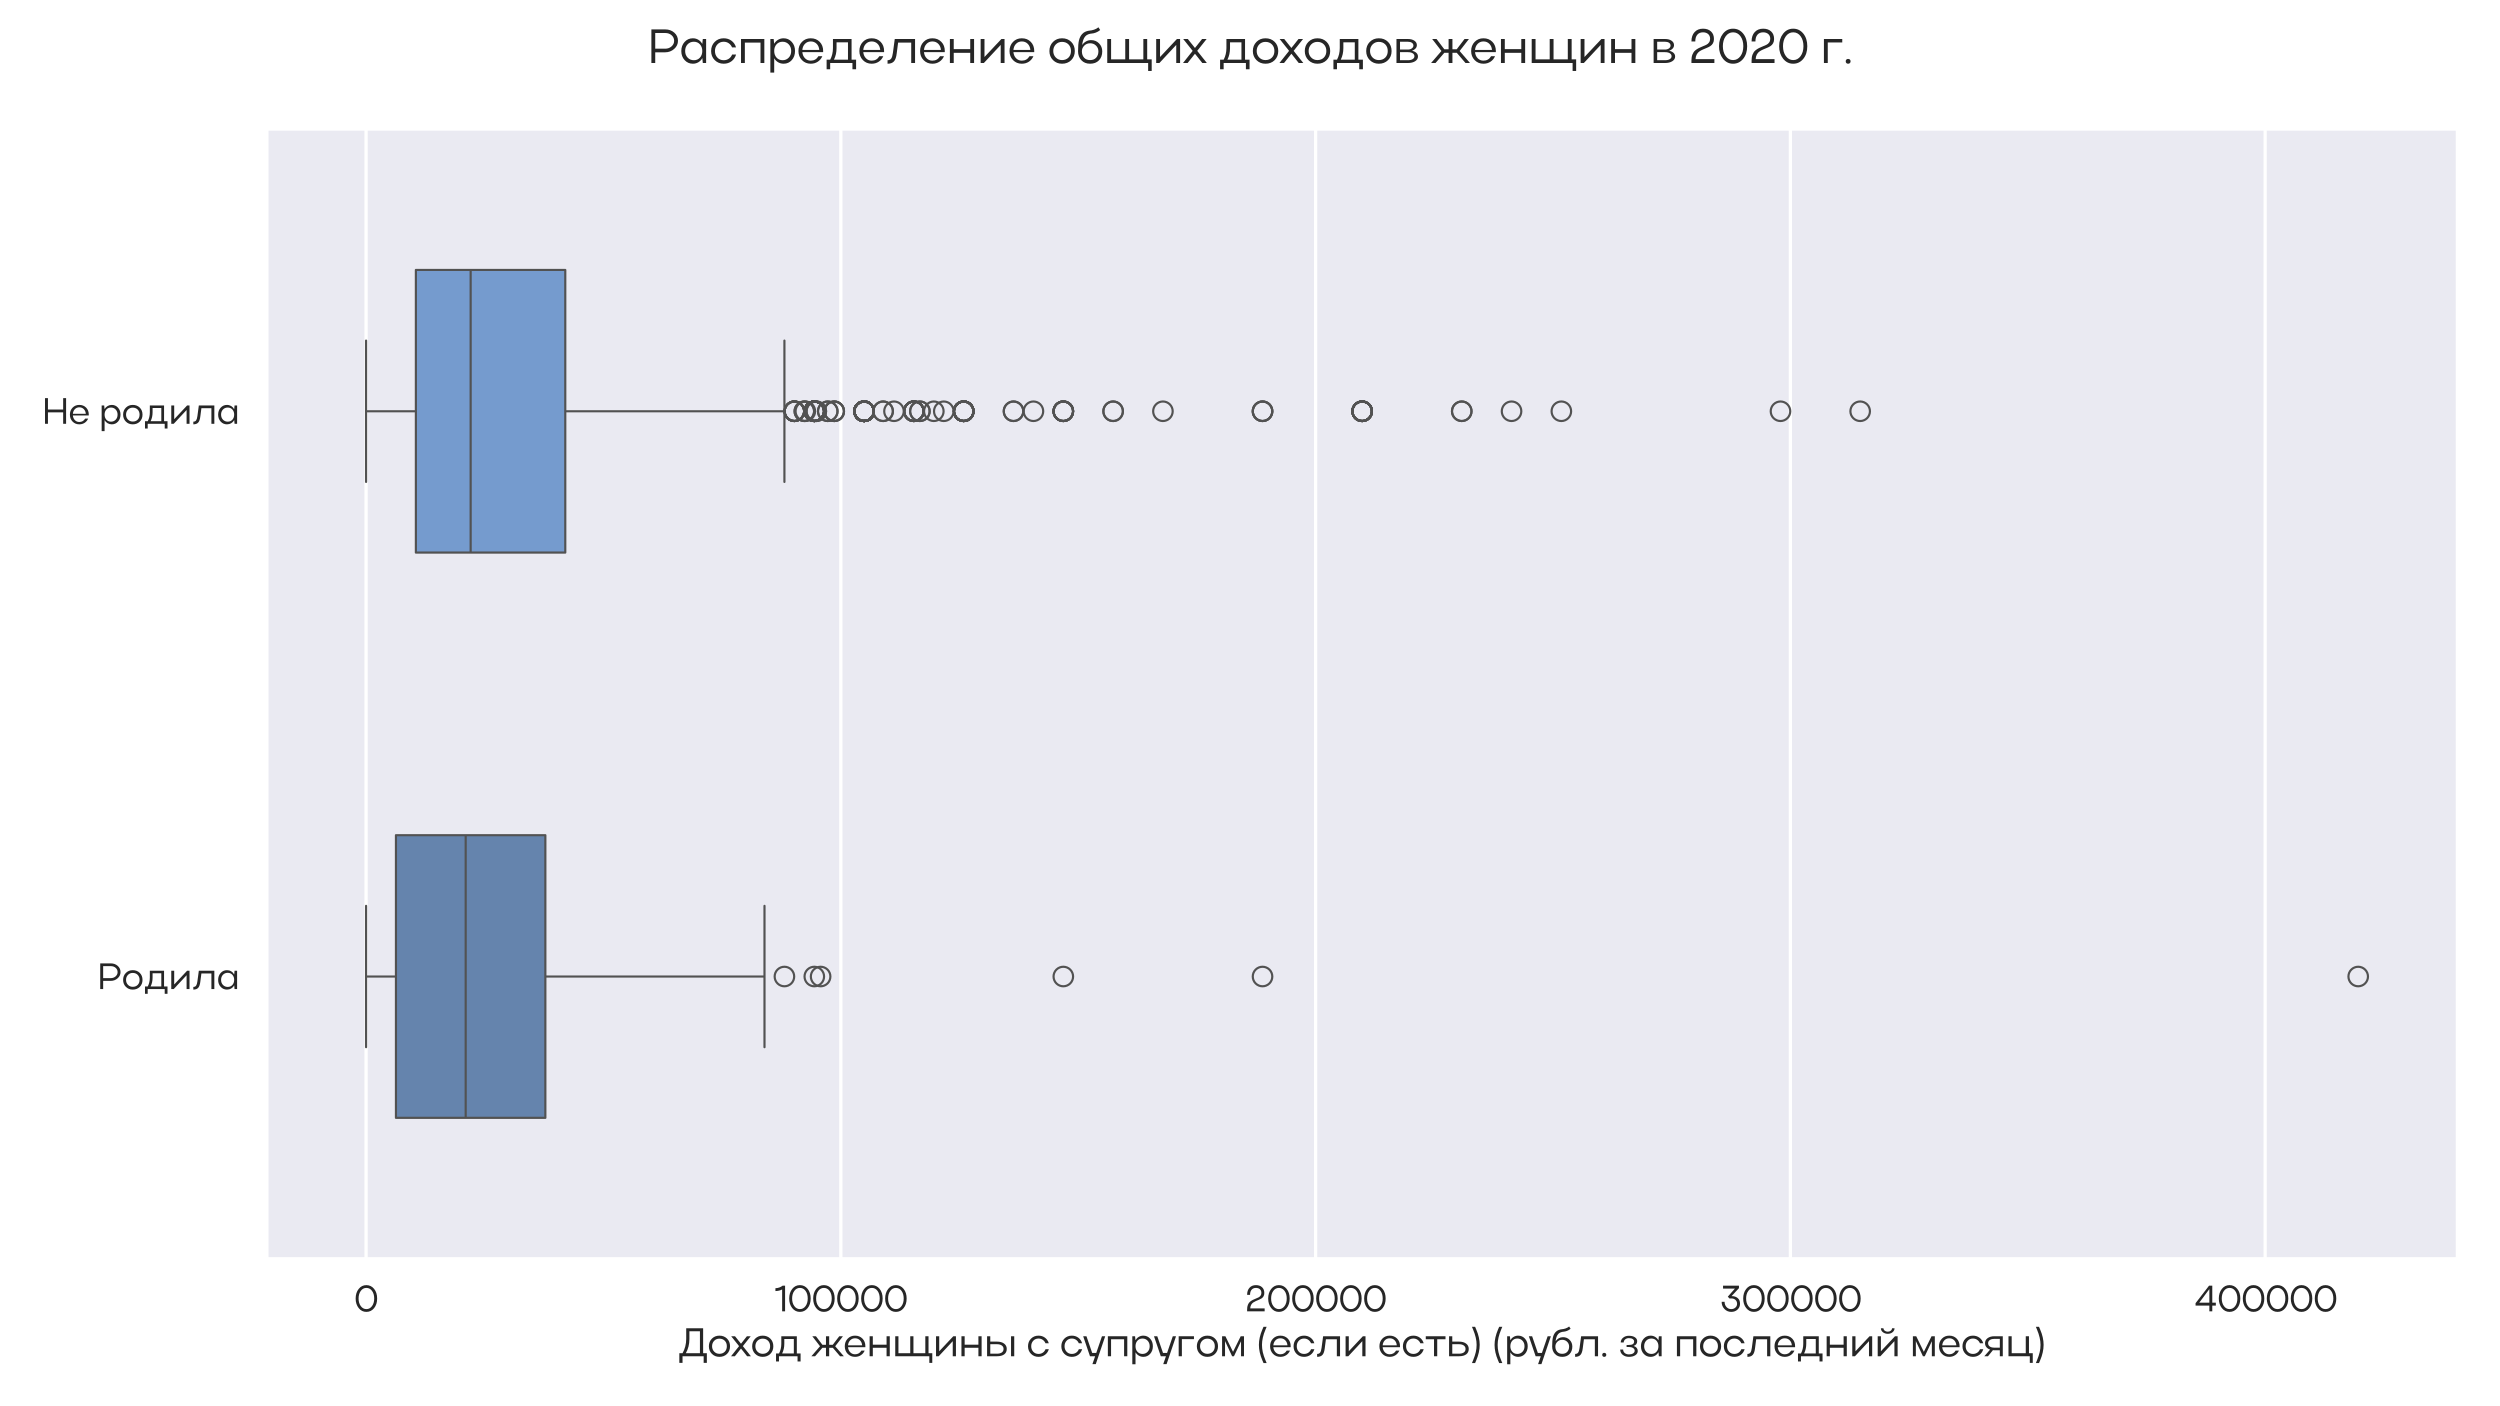 <?xml version="1.0" encoding="utf-8" standalone="no"?>
<!DOCTYPE svg PUBLIC "-//W3C//DTD SVG 1.1//EN"
  "http://www.w3.org/Graphics/SVG/1.1/DTD/svg11.dtd">
<svg xmlns:xlink="http://www.w3.org/1999/xlink" width="1152pt" height="648pt" viewBox="0 0 1152 648" xmlns="http://www.w3.org/2000/svg" version="1.1">
 <defs>
  <style type="text/css">*{stroke-linejoin: round; stroke-linecap: butt}</style>
 </defs>
 <g id="figure_1">
  <g id="patch_1">
   <path d="M 0 648 
L 1152 648 
L 1152 0 
L 0 0 
z
" style="fill: #ffffff"/>
  </g>
  <g id="axes_1">
   <g id="patch_2">
    <path d="M 122.788 580.217 
L 1132.56 580.217 
L 1132.56 59.272 
L 122.788 59.272 
z
" style="fill: #eaeaf2"/>
   </g>
   <g id="matplotlib.axis_1">
    <g id="xtick_1">
     <g id="line2d_1">
      <path d="M 168.685 580.217 
L 168.685 59.272 
" clip-path="url(#p36423ca288)" style="fill: none; stroke: #ffffff; stroke-width: 1.5; stroke-linecap: round"/>
     </g>
     <g id="text_1">
      <!-- 0 -->
      <g style="fill: #262626" transform="translate(163.157 604.267) scale(0.165 -0.165)">
       <defs>
        <path id="Actay-Regular-30" d="M 275 2234 
Q 275 3245 803 3910 
Q 1331 4576 2144 4576 
Q 2963 4576 3494 3923 
Q 4026 3270 4026 2234 
Q 4026 1210 3494 557 
Q 2963 -96 2144 -96 
Q 1338 -96 806 569 
Q 275 1235 275 2234 
z
M 787 2240 
Q 787 1440 1171 915 
Q 1555 390 2150 390 
Q 2746 390 3130 912 
Q 3514 1434 3514 2240 
Q 3514 3053 3133 3571 
Q 2752 4090 2150 4090 
Q 1549 4090 1168 3568 
Q 787 3046 787 2240 
z
" transform="scale(0.016)"/>
       </defs>
       <use xlink:href="#Actay-Regular-30"/>
      </g>
     </g>
    </g>
    <g id="xtick_2">
     <g id="line2d_2">
      <path d="M 387.459 580.217 
L 387.459 59.272 
" clip-path="url(#p36423ca288)" style="fill: none; stroke: #ffffff; stroke-width: 1.5; stroke-linecap: round"/>
     </g>
     <g id="text_2">
      <!-- 100000 -->
      <g style="fill: #262626" transform="translate(356.711 604.267) scale(0.165 -0.165)">
       <defs>
        <path id="Actay-Regular-31" d="M 230 3539 
L 230 4038 
Q 941 4058 1491 4480 
L 1914 4480 
L 1914 0 
L 1402 0 
L 1402 3821 
Q 928 3558 230 3539 
z
" transform="scale(0.016)"/>
       </defs>
       <use xlink:href="#Actay-Regular-31"/>
       <use xlink:href="#Actay-Regular-30" x="37.7"/>
       <use xlink:href="#Actay-Regular-30" x="104.7"/>
       <use xlink:href="#Actay-Regular-30" x="171.7"/>
       <use xlink:href="#Actay-Regular-30" x="238.7"/>
       <use xlink:href="#Actay-Regular-30" x="305.7"/>
      </g>
     </g>
    </g>
    <g id="xtick_3">
     <g id="line2d_3">
      <path d="M 606.233 580.217 
L 606.233 59.272 
" clip-path="url(#p36423ca288)" style="fill: none; stroke: #ffffff; stroke-width: 1.5; stroke-linecap: round"/>
     </g>
     <g id="text_3">
      <!-- 200000 -->
      <g style="fill: #262626" transform="translate(573.539 604.267) scale(0.165 -0.165)">
       <defs>
        <path id="Actay-Regular-32" d="M 1971 4576 
Q 2637 4576 3033 4211 
Q 3430 3846 3430 3200 
Q 3430 2867 3299 2633 
Q 3168 2400 2957 2262 
Q 2746 2125 2486 2019 
Q 2227 1914 1968 1802 
Q 1709 1690 1491 1542 
Q 1274 1395 1130 1132 
Q 986 870 973 512 
L 3488 512 
L 3488 0 
L 429 0 
L 429 339 
Q 429 806 566 1145 
Q 704 1485 925 1670 
Q 1146 1856 1411 1990 
Q 1677 2125 1939 2224 
Q 2202 2323 2422 2435 
Q 2643 2547 2780 2745 
Q 2918 2944 2918 3226 
Q 2918 3629 2659 3859 
Q 2400 4090 1971 4090 
Q 1485 4090 1213 3776 
Q 941 3462 941 2874 
L 429 2874 
Q 429 3667 848 4121 
Q 1267 4576 1971 4576 
z
" transform="scale(0.016)"/>
       </defs>
       <use xlink:href="#Actay-Regular-32"/>
       <use xlink:href="#Actay-Regular-30" x="61.3"/>
       <use xlink:href="#Actay-Regular-30" x="128.3"/>
       <use xlink:href="#Actay-Regular-30" x="195.3"/>
       <use xlink:href="#Actay-Regular-30" x="262.3"/>
       <use xlink:href="#Actay-Regular-30" x="329.3"/>
      </g>
     </g>
    </g>
    <g id="xtick_4">
     <g id="line2d_4">
      <path d="M 825.007 580.217 
L 825.007 59.272 
" clip-path="url(#p36423ca288)" style="fill: none; stroke: #ffffff; stroke-width: 1.5; stroke-linecap: round"/>
     </g>
     <g id="text_4">
      <!-- 300000 -->
      <g style="fill: #262626" transform="translate(792.206 604.267) scale(0.165 -0.165)">
       <defs>
        <path id="Actay-Regular-33" d="M 2739 3968 
L 672 3968 
L 672 4480 
L 3450 4480 
L 3450 4051 
L 2157 2656 
L 2208 2656 
Q 2822 2656 3228 2317 
Q 3635 1978 3635 1325 
Q 3635 717 3200 310 
Q 2765 -96 2106 -96 
Q 1402 -96 915 413 
Q 429 922 429 1664 
L 941 1664 
Q 941 1120 1270 755 
Q 1600 390 2093 390 
Q 2534 390 2828 656 
Q 3123 922 3123 1318 
Q 3123 1734 2844 1993 
Q 2566 2253 2106 2253 
L 1779 2253 
L 1504 2566 
L 2739 3968 
z
" transform="scale(0.016)"/>
       </defs>
       <use xlink:href="#Actay-Regular-33"/>
       <use xlink:href="#Actay-Regular-30" x="62.6"/>
       <use xlink:href="#Actay-Regular-30" x="129.6"/>
       <use xlink:href="#Actay-Regular-30" x="196.6"/>
       <use xlink:href="#Actay-Regular-30" x="263.6"/>
       <use xlink:href="#Actay-Regular-30" x="330.6"/>
      </g>
     </g>
    </g>
    <g id="xtick_5">
     <g id="line2d_5">
      <path d="M 1043.782 580.217 
L 1043.782 59.272 
" clip-path="url(#p36423ca288)" style="fill: none; stroke: #ffffff; stroke-width: 1.5; stroke-linecap: round"/>
     </g>
     <g id="text_5">
      <!-- 400000 -->
      <g style="fill: #262626" transform="translate(1010.583 604.267) scale(0.165 -0.165)">
       <defs>
        <path id="Actay-Regular-34" d="M 429 998 
L 429 1421 
L 2784 4480 
L 2835 4474 
L 2835 4480 
L 3347 4480 
L 3347 1510 
L 3968 1510 
L 3968 998 
L 3347 998 
L 3347 0 
L 2835 0 
L 2835 998 
L 429 998 
z
M 1069 1510 
L 2835 1510 
L 2835 3885 
L 1069 1510 
z
" transform="scale(0.016)"/>
       </defs>
       <use xlink:href="#Actay-Regular-34"/>
       <use xlink:href="#Actay-Regular-30" x="67.4"/>
       <use xlink:href="#Actay-Regular-30" x="134.4"/>
       <use xlink:href="#Actay-Regular-30" x="201.4"/>
       <use xlink:href="#Actay-Regular-30" x="268.4"/>
       <use xlink:href="#Actay-Regular-30" x="335.4"/>
      </g>
     </g>
    </g>
    <g id="text_6">
     <!-- Доход женщины с супругом (если есть) (рубл. за последний месяц) -->
     <g style="fill: #262626" transform="translate(312.557 624.96) scale(0.18 -0.18)">
      <defs>
       <path id="Actay-Regular-414" d="M 166 486 
L 678 486 
Q 1267 1536 1267 2758 
L 1267 4480 
L 3974 4480 
L 3974 486 
L 4570 486 
L 4570 -1062 
L 4058 -1062 
L 4058 0 
L 678 0 
L 678 -1062 
L 166 -1062 
L 166 486 
z
M 1203 486 
L 3462 486 
L 3462 4000 
L 1779 4000 
L 1779 2758 
Q 1779 1498 1203 486 
z
" transform="scale(0.016)"/>
       <path id="Actay-Regular-43e" d="M 275 1594 
Q 275 2330 755 2813 
Q 1235 3296 1958 3296 
Q 2701 3296 3181 2822 
Q 3661 2349 3661 1594 
Q 3661 851 3181 377 
Q 2701 -96 1958 -96 
Q 1235 -96 755 387 
Q 275 870 275 1594 
z
M 787 1600 
Q 787 1082 1123 736 
Q 1459 390 1958 390 
Q 2490 390 2819 723 
Q 3149 1056 3149 1600 
Q 3149 2144 2819 2480 
Q 2490 2816 1958 2816 
Q 1453 2816 1120 2470 
Q 787 2125 787 1600 
z
" transform="scale(0.016)"/>
       <path id="Actay-Regular-445" d="M 1894 1619 
L 3181 0 
L 2573 0 
L 1594 1235 
L 614 0 
L 0 0 
L 1286 1619 
L 26 3200 
L 640 3200 
L 1594 2003 
L 2541 3200 
L 3149 3200 
L 1894 1619 
z
" transform="scale(0.016)"/>
       <path id="Actay-Regular-434" d="M 275 448 
L 755 448 
Q 1120 1139 1120 1997 
L 1120 3200 
L 3603 3200 
L 3603 448 
L 4205 448 
L 4205 -832 
L 3718 -832 
L 3718 0 
L 749 0 
L 749 -832 
L 275 -832 
L 275 448 
z
M 1254 448 
L 3123 448 
L 3123 2758 
L 1600 2758 
L 1600 1997 
Q 1600 1133 1254 448 
z
" transform="scale(0.016)"/>
       <path id="Actay-Regular-20" transform="scale(0.016)"/>
       <path id="Actay-Regular-436" d="M 3808 1600 
L 5190 0 
L 4589 0 
L 3430 1357 
L 2848 1357 
L 2848 0 
L 2336 0 
L 2336 1357 
L 1760 1357 
L 595 0 
L 0 0 
L 1382 1600 
L 147 3200 
L 730 3200 
L 1766 1830 
L 2336 1830 
L 2336 3200 
L 2848 3200 
L 2848 1830 
L 3418 1830 
L 4461 3200 
L 5050 3200 
L 3808 1600 
z
" transform="scale(0.016)"/>
       <path id="Actay-Regular-435" d="M 3565 1453 
L 794 1453 
Q 838 954 1148 634 
Q 1459 314 1914 314 
Q 2592 314 2938 909 
L 3462 909 
Q 3264 442 2854 173 
Q 2445 -96 1914 -96 
Q 1210 -96 742 387 
Q 275 870 275 1594 
Q 275 2330 739 2813 
Q 1203 3296 1914 3296 
Q 2643 3296 3107 2822 
Q 3571 2349 3571 1594 
Q 3571 1574 3568 1526 
Q 3565 1478 3565 1453 
z
M 794 1747 
L 3053 1747 
Q 3008 2253 2697 2563 
Q 2387 2874 1914 2874 
Q 1459 2874 1148 2560 
Q 838 2246 794 1747 
z
" transform="scale(0.016)"/>
       <path id="Actay-Regular-43d" d="M 493 0 
L 493 3200 
L 1005 3200 
L 1005 1850 
L 3206 1850 
L 3206 3200 
L 3718 3200 
L 3718 0 
L 3206 0 
L 3206 1357 
L 1005 1357 
L 1005 0 
L 493 0 
z
" transform="scale(0.016)"/>
       <path id="Actay-Regular-449" d="M 493 0 
L 493 3200 
L 1005 3200 
L 1005 486 
L 2893 486 
L 2893 3200 
L 3405 3200 
L 3405 486 
L 5306 486 
L 5306 3200 
L 5818 3200 
L 5818 486 
L 6419 486 
L 6419 -1062 
L 5946 -1062 
L 5946 0 
L 493 0 
z
" transform="scale(0.016)"/>
       <path id="Actay-Regular-438" d="M 3680 0 
L 3168 0 
L 3168 2413 
L 922 0 
L 493 0 
L 493 3200 
L 1005 3200 
L 1005 800 
L 3258 3200 
L 3680 3200 
L 3680 0 
z
" transform="scale(0.016)"/>
       <path id="Actay-Regular-44b" d="M 493 3200 
L 1005 3200 
L 1005 2342 
L 2074 2342 
Q 2797 2342 3219 2025 
Q 3642 1709 3642 1171 
Q 3642 608 3235 304 
Q 2829 0 2074 0 
L 493 0 
L 493 3200 
z
M 4326 3200 
L 4838 3200 
L 4838 0 
L 4326 0 
L 4326 3200 
z
M 3130 1171 
Q 3130 1523 2845 1724 
Q 2560 1926 2074 1926 
L 1005 1926 
L 1005 410 
L 2074 410 
Q 2579 410 2854 608 
Q 3130 806 3130 1171 
z
" transform="scale(0.016)"/>
       <path id="Actay-Regular-441" d="M 1116 2483 
Q 787 2131 787 1600 
Q 787 1069 1116 720 
Q 1446 371 1952 371 
Q 2349 371 2646 576 
Q 2944 781 3072 1126 
L 3603 1126 
Q 3443 570 3001 237 
Q 2560 -96 1952 -96 
Q 1235 -96 755 387 
Q 275 870 275 1594 
Q 275 2330 752 2813 
Q 1229 3296 1952 3296 
Q 2554 3296 2995 2966 
Q 3437 2637 3597 2080 
L 3066 2080 
Q 2931 2419 2633 2627 
Q 2336 2835 1952 2835 
Q 1446 2835 1116 2483 
z
" transform="scale(0.016)"/>
       <path id="Actay-Regular-443" d="M 2016 -1261 
L 1478 -1261 
L 1914 0 
L 1088 0 
L 0 3200 
L 525 3200 
L 1440 531 
L 2093 531 
L 3008 3200 
L 3526 3200 
L 2016 -1261 
z
" transform="scale(0.016)"/>
       <path id="Actay-Regular-43f" d="M 493 3200 
L 3603 3200 
L 3603 0 
L 3091 0 
L 3091 2720 
L 1005 2720 
L 1005 0 
L 493 0 
L 493 3200 
z
" transform="scale(0.016)"/>
       <path id="Actay-Regular-440" d="M 499 3200 
L 941 3200 
L 1005 2566 
Q 1210 2912 1539 3104 
Q 1869 3296 2266 3296 
Q 2918 3296 3353 2813 
Q 3789 2330 3789 1606 
Q 3789 870 3357 387 
Q 2925 -96 2266 -96 
Q 1869 -96 1539 96 
Q 1210 288 1011 634 
L 1011 -1280 
L 499 -1280 
L 499 3200 
z
M 2950 716 
Q 3277 1062 3277 1600 
Q 3277 2138 2950 2486 
Q 2624 2835 2131 2835 
Q 1632 2835 1321 2492 
Q 1011 2150 1011 1600 
Q 1011 1056 1324 713 
Q 1638 371 2131 371 
Q 2624 371 2950 716 
z
" transform="scale(0.016)"/>
       <path id="Actay-Regular-433" d="M 493 3200 
L 2938 3200 
L 2938 2739 
L 1005 2739 
L 1005 0 
L 493 0 
L 493 3200 
z
" transform="scale(0.016)"/>
       <path id="Actay-Regular-43c" d="M 966 2432 
L 966 0 
L 493 0 
L 493 3200 
L 1024 3200 
L 2246 704 
L 3475 3200 
L 4000 3200 
L 4000 0 
L 3526 0 
L 3526 2406 
L 2394 0 
L 2099 0 
L 966 2432 
z
" transform="scale(0.016)"/>
       <path id="Actay-Regular-28" d="M 1171 -1094 
L 986 -666 
Q 429 634 429 1824 
Q 429 2995 986 4288 
L 1171 4717 
L 1670 4717 
L 1491 4288 
Q 922 2950 922 1824 
Q 922 1229 1050 659 
Q 1178 90 1491 -666 
L 1670 -1094 
L 1171 -1094 
z
" transform="scale(0.016)"/>
       <path id="Actay-Regular-43b" d="M 986 1338 
L 1235 3200 
L 3942 3200 
L 3942 0 
L 3430 0 
L 3430 2720 
L 1683 2720 
L 1498 1299 
Q 1414 538 1132 221 
Q 851 -96 275 -96 
L 275 371 
Q 602 371 758 588 
Q 915 806 986 1338 
z
" transform="scale(0.016)"/>
       <path id="Actay-Regular-442" d="M 1485 0 
L 1485 2720 
L 166 2720 
L 166 3200 
L 3322 3200 
L 3322 2720 
L 1997 2720 
L 1997 0 
L 1485 0 
z
" transform="scale(0.016)"/>
       <path id="Actay-Regular-44c" d="M 493 3200 
L 1005 3200 
L 1005 2342 
L 2074 2342 
Q 2797 2342 3219 2025 
Q 3642 1709 3642 1171 
Q 3642 608 3235 304 
Q 2829 0 2074 0 
L 493 0 
L 493 3200 
z
M 3130 1171 
Q 3130 1523 2845 1724 
Q 2560 1926 2074 1926 
L 1005 1926 
L 1005 410 
L 2074 410 
Q 2579 410 2854 608 
Q 3130 806 3130 1171 
z
" transform="scale(0.016)"/>
       <path id="Actay-Regular-29" d="M 845 -1094 
L 339 -1094 
L 518 -666 
Q 826 96 957 662 
Q 1088 1229 1088 1824 
Q 1088 2931 518 4288 
L 339 4717 
L 845 4717 
L 1024 4288 
Q 1581 3021 1581 1824 
Q 1581 634 1024 -666 
L 845 -1094 
z
" transform="scale(0.016)"/>
       <path id="Actay-Regular-431" d="M 275 1555 
Q 275 2528 400 3033 
Q 525 3539 826 3866 
Q 1030 4090 1308 4198 
Q 1587 4307 1836 4323 
Q 2086 4339 2409 4444 
Q 2733 4550 2995 4762 
L 3226 4397 
Q 2950 4166 2643 4054 
Q 2336 3942 2115 3929 
Q 1894 3917 1651 3830 
Q 1408 3744 1242 3558 
Q 902 3174 826 2394 
Q 1018 2694 1328 2873 
Q 1638 3053 2010 3053 
Q 2650 3053 3075 2617 
Q 3501 2182 3501 1555 
Q 3501 813 3065 358 
Q 2630 -96 1882 -96 
Q 1152 -96 713 374 
Q 275 845 275 1555 
z
M 1882 390 
Q 2406 390 2697 716 
Q 2989 1043 2989 1555 
Q 2989 2003 2675 2316 
Q 2362 2630 1882 2630 
Q 1408 2630 1097 2310 
Q 787 1990 787 1555 
Q 787 1043 1075 716 
Q 1363 390 1882 390 
z
" transform="scale(0.016)"/>
       <path id="Actay-Regular-2e" d="M 275 230 
Q 275 371 361 457 
Q 448 544 589 544 
Q 742 544 832 457 
Q 922 371 922 230 
Q 922 77 832 -9 
Q 742 -96 589 -96 
Q 448 -96 361 -9 
Q 275 77 275 230 
z
" transform="scale(0.016)"/>
       <path id="Actay-Regular-437" d="M 1830 -96 
Q 1229 -96 829 230 
Q 429 557 429 1075 
L 902 1075 
Q 902 723 1168 508 
Q 1434 294 1830 294 
Q 2240 294 2493 457 
Q 2746 621 2746 889 
Q 2746 1158 2483 1321 
Q 2221 1485 1786 1485 
L 1453 1485 
L 1453 1805 
L 1786 1805 
Q 2234 1805 2445 1936 
Q 2656 2067 2656 2355 
Q 2656 2611 2432 2755 
Q 2208 2899 1818 2899 
Q 1466 2899 1229 2697 
Q 992 2496 992 2202 
L 518 2202 
Q 518 2656 892 2966 
Q 1267 3277 1811 3277 
Q 2419 3277 2784 3037 
Q 3149 2797 3149 2406 
Q 3149 1843 2579 1651 
Q 3238 1421 3238 838 
Q 3238 422 2848 163 
Q 2458 -96 1830 -96 
z
" transform="scale(0.016)"/>
       <path id="Actay-Regular-430" d="M 3578 0 
L 3136 0 
L 3072 659 
Q 2880 301 2547 102 
Q 2214 -96 1811 -96 
Q 1152 -96 710 387 
Q 269 870 269 1594 
Q 269 2323 710 2809 
Q 1152 3296 1811 3296 
Q 2214 3296 2544 3097 
Q 2874 2899 3066 2541 
L 3136 3200 
L 3578 3200 
L 3578 0 
z
M 781 1600 
Q 781 1069 1110 720 
Q 1440 371 1946 371 
Q 2438 371 2752 713 
Q 3066 1056 3066 1600 
Q 3066 2144 2752 2489 
Q 2438 2835 1946 2835 
Q 1434 2835 1107 2489 
Q 781 2144 781 1600 
z
" transform="scale(0.016)"/>
       <path id="Actay-Regular-439" d="M 2099 3590 
Q 1658 3590 1331 3840 
Q 1005 4090 1005 4480 
L 1414 4480 
Q 1414 4256 1612 4093 
Q 1811 3930 2099 3930 
Q 2387 3930 2585 4090 
Q 2784 4250 2784 4480 
L 3187 4480 
Q 3187 4109 2876 3849 
Q 2566 3590 2099 3590 
z
M 3680 0 
L 3168 0 
L 3168 2413 
L 922 0 
L 493 0 
L 493 3200 
L 1005 3200 
L 1005 800 
L 3258 3200 
L 3680 3200 
L 3680 0 
z
" transform="scale(0.016)"/>
       <path id="Actay-Regular-44f" d="M 589 0 
L 0 0 
L 928 1062 
Q 550 1190 332 1456 
Q 115 1722 115 2086 
Q 115 2592 528 2896 
Q 941 3200 1594 3200 
L 2957 3200 
L 2957 0 
L 2483 0 
L 2483 960 
L 1594 960 
Q 1517 960 1376 973 
L 589 0 
z
M 608 2086 
Q 608 1754 870 1565 
Q 1133 1376 1594 1376 
L 2483 1376 
L 2483 2778 
L 1594 2778 
Q 1139 2778 873 2592 
Q 608 2406 608 2086 
z
" transform="scale(0.016)"/>
       <path id="Actay-Regular-446" d="M 493 0 
L 493 3200 
L 1005 3200 
L 1005 486 
L 3258 486 
L 3258 3200 
L 3770 3200 
L 3770 486 
L 4378 486 
L 4378 -1062 
L 3904 -1062 
L 3904 0 
L 493 0 
z
" transform="scale(0.016)"/>
      </defs>
      <use xlink:href="#Actay-Regular-414"/>
      <use xlink:href="#Actay-Regular-43e" x="73.9"/>
      <use xlink:href="#Actay-Regular-445" x="135"/>
      <use xlink:href="#Actay-Regular-43e" x="184.7"/>
      <use xlink:href="#Actay-Regular-434" x="245.8"/>
      <use xlink:href="#Actay-Regular-20" x="315.7"/>
      <use xlink:href="#Actay-Regular-436" x="340.7"/>
      <use xlink:href="#Actay-Regular-435" x="421.8"/>
      <use xlink:href="#Actay-Regular-43d" x="481.9"/>
      <use xlink:href="#Actay-Regular-449" x="547.5"/>
      <use xlink:href="#Actay-Regular-438" x="651.9"/>
      <use xlink:href="#Actay-Regular-43d" x="717"/>
      <use xlink:href="#Actay-Regular-44b" x="782.6"/>
      <use xlink:href="#Actay-Regular-20" x="865.9"/>
      <use xlink:href="#Actay-Regular-441" x="890.9"/>
      <use xlink:href="#Actay-Regular-20" x="951.2"/>
      <use xlink:href="#Actay-Regular-441" x="976.2"/>
      <use xlink:href="#Actay-Regular-443" x="1036.5"/>
      <use xlink:href="#Actay-Regular-43f" x="1091.8"/>
      <use xlink:href="#Actay-Regular-440" x="1154.3"/>
      <use xlink:href="#Actay-Regular-443" x="1217.8"/>
      <use xlink:href="#Actay-Regular-433" x="1273.1"/>
      <use xlink:href="#Actay-Regular-43e" x="1323.1"/>
      <use xlink:href="#Actay-Regular-43c" x="1384.2"/>
      <use xlink:href="#Actay-Regular-20" x="1454.5"/>
      <use xlink:href="#Actay-Regular-28" x="1479.5"/>
      <use xlink:href="#Actay-Regular-435" x="1510.6"/>
      <use xlink:href="#Actay-Regular-441" x="1570.7"/>
      <use xlink:href="#Actay-Regular-43b" x="1631"/>
      <use xlink:href="#Actay-Regular-438" x="1700.4"/>
      <use xlink:href="#Actay-Regular-20" x="1765.5"/>
      <use xlink:href="#Actay-Regular-435" x="1790.5"/>
      <use xlink:href="#Actay-Regular-441" x="1850.6"/>
      <use xlink:href="#Actay-Regular-442" x="1910.9"/>
      <use xlink:href="#Actay-Regular-44c" x="1965.3"/>
      <use xlink:href="#Actay-Regular-29" x="2026.3"/>
      <use xlink:href="#Actay-Regular-20" x="2057.8"/>
      <use xlink:href="#Actay-Regular-28" x="2082.8"/>
      <use xlink:href="#Actay-Regular-440" x="2113.9"/>
      <use xlink:href="#Actay-Regular-443" x="2177.4"/>
      <use xlink:href="#Actay-Regular-431" x="2232.7"/>
      <use xlink:href="#Actay-Regular-43b" x="2291.5"/>
      <use xlink:href="#Actay-Regular-2e" x="2360.9"/>
      <use xlink:href="#Actay-Regular-20" x="2379.4"/>
      <use xlink:href="#Actay-Regular-437" x="2404.4"/>
      <use xlink:href="#Actay-Regular-430" x="2460.1"/>
      <use xlink:href="#Actay-Regular-20" x="2523.599"/>
      <use xlink:href="#Actay-Regular-43f" x="2548.599"/>
      <use xlink:href="#Actay-Regular-43e" x="2611.099"/>
      <use xlink:href="#Actay-Regular-441" x="2672.199"/>
      <use xlink:href="#Actay-Regular-43b" x="2732.499"/>
      <use xlink:href="#Actay-Regular-435" x="2801.899"/>
      <use xlink:href="#Actay-Regular-434" x="2861.999"/>
      <use xlink:href="#Actay-Regular-43d" x="2931.899"/>
      <use xlink:href="#Actay-Regular-438" x="2997.499"/>
      <use xlink:href="#Actay-Regular-439" x="3062.599"/>
      <use xlink:href="#Actay-Regular-20" x="3127.699"/>
      <use xlink:href="#Actay-Regular-43c" x="3152.699"/>
      <use xlink:href="#Actay-Regular-435" x="3222.999"/>
      <use xlink:href="#Actay-Regular-441" x="3283.099"/>
      <use xlink:href="#Actay-Regular-44f" x="3343.399"/>
      <use xlink:href="#Actay-Regular-446" x="3397.399"/>
      <use xlink:href="#Actay-Regular-29" x="3469.899"/>
     </g>
    </g>
   </g>
   <g id="matplotlib.axis_2">
    <g id="ytick_1">
     <g id="text_7">
      <!-- Не родила -->
      <g style="fill: #262626" transform="translate(19.44 195.283) scale(0.165 -0.165)">
       <defs>
        <path id="Actay-Regular-41d" d="M 493 0 
L 493 4480 
L 1005 4480 
L 1005 2490 
L 3661 2490 
L 3661 4480 
L 4173 4480 
L 4173 0 
L 3661 0 
L 3661 1997 
L 1005 1997 
L 1005 0 
L 493 0 
z
" transform="scale(0.016)"/>
       </defs>
       <use xlink:href="#Actay-Regular-41d"/>
       <use xlink:href="#Actay-Regular-435" x="73"/>
       <use xlink:href="#Actay-Regular-20" x="133.1"/>
       <use xlink:href="#Actay-Regular-440" x="158.1"/>
       <use xlink:href="#Actay-Regular-43e" x="221.6"/>
       <use xlink:href="#Actay-Regular-434" x="282.7"/>
       <use xlink:href="#Actay-Regular-438" x="352.6"/>
       <use xlink:href="#Actay-Regular-43b" x="417.7"/>
       <use xlink:href="#Actay-Regular-430" x="487.1"/>
      </g>
     </g>
    </g>
    <g id="ytick_2">
     <g id="text_8">
      <!-- Родила -->
      <g style="fill: #262626" transform="translate(44.881 455.756) scale(0.165 -0.165)">
       <defs>
        <path id="Actay-Regular-420" d="M 493 0 
L 493 4480 
L 2336 4480 
Q 3053 4480 3545 4048 
Q 4038 3616 4038 2957 
Q 4038 2323 3529 1875 
Q 3021 1427 2336 1427 
L 1005 1427 
L 1005 0 
L 493 0 
z
M 3526 2957 
Q 3526 3405 3187 3702 
Q 2848 4000 2336 4000 
L 1005 4000 
L 1005 1907 
L 2336 1907 
Q 2829 1907 3177 2211 
Q 3526 2515 3526 2957 
z
" transform="scale(0.016)"/>
       </defs>
       <use xlink:href="#Actay-Regular-420"/>
       <use xlink:href="#Actay-Regular-43e" x="67.4"/>
       <use xlink:href="#Actay-Regular-434" x="128.5"/>
       <use xlink:href="#Actay-Regular-438" x="198.4"/>
       <use xlink:href="#Actay-Regular-43b" x="263.5"/>
       <use xlink:href="#Actay-Regular-430" x="332.9"/>
      </g>
     </g>
    </g>
   </g>
   <g id="patch_3">
    <path d="M 191.634 124.39 
L 191.634 254.626 
L 260.482 254.626 
L 260.482 124.39 
L 191.634 124.39 
z
" clip-path="url(#p36423ca288)" style="fill: #759bce; stroke: #525252; stroke-linejoin: miter"/>
   </g>
   <g id="line2d_6">
    <path d="M 191.634 189.508 
L 168.687 189.508 
" clip-path="url(#p36423ca288)" style="fill: none; stroke: #525252"/>
   </g>
   <g id="line2d_7">
    <path d="M 260.482 189.508 
L 361.46 189.508 
" clip-path="url(#p36423ca288)" style="fill: none; stroke: #525252"/>
   </g>
   <g id="line2d_8">
    <path d="M 168.687 156.949 
L 168.687 222.067 
" clip-path="url(#p36423ca288)" style="fill: none; stroke: #525252; stroke-linecap: round"/>
   </g>
   <g id="line2d_9">
    <path d="M 361.46 156.949 
L 361.46 222.067 
" clip-path="url(#p36423ca288)" style="fill: none; stroke: #525252; stroke-linecap: round"/>
   </g>
   <g id="line2d_10">
    <defs>
     <path id="mc4f3833b41" d="M 0 4.5 
C 1.193 4.5 2.338 4.026 3.182 3.182 
C 4.026 2.338 4.5 1.193 4.5 0 
C 4.5 -1.193 4.026 -2.338 3.182 -3.182 
C 2.338 -4.026 1.193 -4.5 0 -4.5 
C -1.193 -4.5 -2.338 -4.026 -3.182 -3.182 
C -4.026 -2.338 -4.5 -1.193 -4.5 0 
C -4.5 1.193 -4.026 2.338 -3.182 3.182 
C -2.338 4.026 -1.193 4.5 0 4.5 
z
" style="stroke: #525252"/>
    </defs>
    <g clip-path="url(#p36423ca288)">
     <use xlink:href="#mc4f3833b41" x="381.426" y="189.508" style="fill-opacity: 0; stroke: #525252"/>
     <use xlink:href="#mc4f3833b41" x="398.179" y="189.508" style="fill-opacity: 0; stroke: #525252"/>
     <use xlink:href="#mc4f3833b41" x="398.179" y="189.508" style="fill-opacity: 0; stroke: #525252"/>
     <use xlink:href="#mc4f3833b41" x="673.572" y="189.508" style="fill-opacity: 0; stroke: #525252"/>
     <use xlink:href="#mc4f3833b41" x="366.05" y="189.508" style="fill-opacity: 0; stroke: #525252"/>
     <use xlink:href="#mc4f3833b41" x="444.078" y="189.508" style="fill-opacity: 0; stroke: #525252"/>
     <use xlink:href="#mc4f3833b41" x="421.128" y="189.508" style="fill-opacity: 0; stroke: #525252"/>
     <use xlink:href="#mc4f3833b41" x="581.774" y="189.508" style="fill-opacity: 0; stroke: #525252"/>
     <use xlink:href="#mc4f3833b41" x="421.128" y="189.508" style="fill-opacity: 0; stroke: #525252"/>
     <use xlink:href="#mc4f3833b41" x="398.179" y="189.508" style="fill-opacity: 0; stroke: #525252"/>
     <use xlink:href="#mc4f3833b41" x="406.945" y="189.508" style="fill-opacity: 0; stroke: #525252"/>
     <use xlink:href="#mc4f3833b41" x="489.976" y="189.508" style="fill-opacity: 0; stroke: #525252"/>
     <use xlink:href="#mc4f3833b41" x="398.179" y="189.508" style="fill-opacity: 0; stroke: #525252"/>
     <use xlink:href="#mc4f3833b41" x="421.128" y="189.508" style="fill-opacity: 0; stroke: #525252"/>
     <use xlink:href="#mc4f3833b41" x="375.229" y="189.508" style="fill-opacity: 0; stroke: #525252"/>
     <use xlink:href="#mc4f3833b41" x="398.179" y="189.508" style="fill-opacity: 0; stroke: #525252"/>
     <use xlink:href="#mc4f3833b41" x="366.05" y="189.508" style="fill-opacity: 0; stroke: #525252"/>
     <use xlink:href="#mc4f3833b41" x="512.926" y="189.508" style="fill-opacity: 0; stroke: #525252"/>
     <use xlink:href="#mc4f3833b41" x="423.882" y="189.508" style="fill-opacity: 0; stroke: #525252"/>
     <use xlink:href="#mc4f3833b41" x="627.673" y="189.508" style="fill-opacity: 0; stroke: #525252"/>
     <use xlink:href="#mc4f3833b41" x="375.229" y="189.508" style="fill-opacity: 0; stroke: #525252"/>
     <use xlink:href="#mc4f3833b41" x="398.179" y="189.508" style="fill-opacity: 0; stroke: #525252"/>
     <use xlink:href="#mc4f3833b41" x="398.179" y="189.508" style="fill-opacity: 0; stroke: #525252"/>
     <use xlink:href="#mc4f3833b41" x="376.147" y="189.508" style="fill-opacity: 0; stroke: #525252"/>
     <use xlink:href="#mc4f3833b41" x="444.078" y="189.508" style="fill-opacity: 0; stroke: #525252"/>
     <use xlink:href="#mc4f3833b41" x="398.179" y="189.508" style="fill-opacity: 0; stroke: #525252"/>
     <use xlink:href="#mc4f3833b41" x="489.976" y="189.508" style="fill-opacity: 0; stroke: #525252"/>
     <use xlink:href="#mc4f3833b41" x="398.179" y="189.508" style="fill-opacity: 0; stroke: #525252"/>
     <use xlink:href="#mc4f3833b41" x="398.179" y="189.508" style="fill-opacity: 0; stroke: #525252"/>
     <use xlink:href="#mc4f3833b41" x="627.673" y="189.508" style="fill-opacity: 0; stroke: #525252"/>
     <use xlink:href="#mc4f3833b41" x="375.229" y="189.508" style="fill-opacity: 0; stroke: #525252"/>
     <use xlink:href="#mc4f3833b41" x="370.639" y="189.508" style="fill-opacity: 0; stroke: #525252"/>
     <use xlink:href="#mc4f3833b41" x="398.179" y="189.508" style="fill-opacity: 0; stroke: #525252"/>
     <use xlink:href="#mc4f3833b41" x="444.078" y="189.508" style="fill-opacity: 0; stroke: #525252"/>
     <use xlink:href="#mc4f3833b41" x="398.179" y="189.508" style="fill-opacity: 0; stroke: #525252"/>
     <use xlink:href="#mc4f3833b41" x="627.673" y="189.508" style="fill-opacity: 0; stroke: #525252"/>
     <use xlink:href="#mc4f3833b41" x="398.179" y="189.508" style="fill-opacity: 0; stroke: #525252"/>
     <use xlink:href="#mc4f3833b41" x="430.308" y="189.508" style="fill-opacity: 0; stroke: #525252"/>
     <use xlink:href="#mc4f3833b41" x="375.229" y="189.508" style="fill-opacity: 0; stroke: #525252"/>
     <use xlink:href="#mc4f3833b41" x="375.229" y="189.508" style="fill-opacity: 0; stroke: #525252"/>
     <use xlink:href="#mc4f3833b41" x="719.471" y="189.508" style="fill-opacity: 0; stroke: #525252"/>
     <use xlink:href="#mc4f3833b41" x="476.207" y="189.508" style="fill-opacity: 0; stroke: #525252"/>
     <use xlink:href="#mc4f3833b41" x="398.179" y="189.508" style="fill-opacity: 0; stroke: #525252"/>
     <use xlink:href="#mc4f3833b41" x="398.179" y="189.508" style="fill-opacity: 0; stroke: #525252"/>
     <use xlink:href="#mc4f3833b41" x="467.027" y="189.508" style="fill-opacity: 0; stroke: #525252"/>
     <use xlink:href="#mc4f3833b41" x="627.673" y="189.508" style="fill-opacity: 0; stroke: #525252"/>
     <use xlink:href="#mc4f3833b41" x="384.409" y="189.508" style="fill-opacity: 0; stroke: #525252"/>
     <use xlink:href="#mc4f3833b41" x="421.128" y="189.508" style="fill-opacity: 0; stroke: #525252"/>
     <use xlink:href="#mc4f3833b41" x="375.229" y="189.508" style="fill-opacity: 0; stroke: #525252"/>
     <use xlink:href="#mc4f3833b41" x="489.976" y="189.508" style="fill-opacity: 0; stroke: #525252"/>
     <use xlink:href="#mc4f3833b41" x="444.078" y="189.508" style="fill-opacity: 0; stroke: #525252"/>
     <use xlink:href="#mc4f3833b41" x="444.078" y="189.508" style="fill-opacity: 0; stroke: #525252"/>
     <use xlink:href="#mc4f3833b41" x="581.774" y="189.508" style="fill-opacity: 0; stroke: #525252"/>
     <use xlink:href="#mc4f3833b41" x="398.179" y="189.508" style="fill-opacity: 0; stroke: #525252"/>
     <use xlink:href="#mc4f3833b41" x="627.673" y="189.508" style="fill-opacity: 0; stroke: #525252"/>
     <use xlink:href="#mc4f3833b41" x="366.05" y="189.508" style="fill-opacity: 0; stroke: #525252"/>
     <use xlink:href="#mc4f3833b41" x="375.229" y="189.508" style="fill-opacity: 0; stroke: #525252"/>
     <use xlink:href="#mc4f3833b41" x="375.229" y="189.508" style="fill-opacity: 0; stroke: #525252"/>
     <use xlink:href="#mc4f3833b41" x="381.426" y="189.508" style="fill-opacity: 0; stroke: #525252"/>
     <use xlink:href="#mc4f3833b41" x="398.179" y="189.508" style="fill-opacity: 0; stroke: #525252"/>
     <use xlink:href="#mc4f3833b41" x="398.179" y="189.508" style="fill-opacity: 0; stroke: #525252"/>
     <use xlink:href="#mc4f3833b41" x="673.572" y="189.508" style="fill-opacity: 0; stroke: #525252"/>
     <use xlink:href="#mc4f3833b41" x="444.078" y="189.508" style="fill-opacity: 0; stroke: #525252"/>
     <use xlink:href="#mc4f3833b41" x="421.128" y="189.508" style="fill-opacity: 0; stroke: #525252"/>
     <use xlink:href="#mc4f3833b41" x="581.774" y="189.508" style="fill-opacity: 0; stroke: #525252"/>
     <use xlink:href="#mc4f3833b41" x="421.128" y="189.508" style="fill-opacity: 0; stroke: #525252"/>
     <use xlink:href="#mc4f3833b41" x="398.179" y="189.508" style="fill-opacity: 0; stroke: #525252"/>
     <use xlink:href="#mc4f3833b41" x="406.945" y="189.508" style="fill-opacity: 0; stroke: #525252"/>
     <use xlink:href="#mc4f3833b41" x="489.976" y="189.508" style="fill-opacity: 0; stroke: #525252"/>
     <use xlink:href="#mc4f3833b41" x="512.926" y="189.508" style="fill-opacity: 0; stroke: #525252"/>
     <use xlink:href="#mc4f3833b41" x="384.409" y="189.508" style="fill-opacity: 0; stroke: #525252"/>
     <use xlink:href="#mc4f3833b41" x="857.167" y="189.508" style="fill-opacity: 0; stroke: #525252"/>
     <use xlink:href="#mc4f3833b41" x="375.229" y="189.508" style="fill-opacity: 0; stroke: #525252"/>
     <use xlink:href="#mc4f3833b41" x="444.078" y="189.508" style="fill-opacity: 0; stroke: #525252"/>
     <use xlink:href="#mc4f3833b41" x="398.179" y="189.508" style="fill-opacity: 0; stroke: #525252"/>
     <use xlink:href="#mc4f3833b41" x="421.128" y="189.508" style="fill-opacity: 0; stroke: #525252"/>
     <use xlink:href="#mc4f3833b41" x="375.229" y="189.508" style="fill-opacity: 0; stroke: #525252"/>
     <use xlink:href="#mc4f3833b41" x="375.229" y="189.508" style="fill-opacity: 0; stroke: #525252"/>
     <use xlink:href="#mc4f3833b41" x="434.898" y="189.508" style="fill-opacity: 0; stroke: #525252"/>
     <use xlink:href="#mc4f3833b41" x="535.875" y="189.508" style="fill-opacity: 0; stroke: #525252"/>
     <use xlink:href="#mc4f3833b41" x="398.179" y="189.508" style="fill-opacity: 0; stroke: #525252"/>
     <use xlink:href="#mc4f3833b41" x="398.179" y="189.508" style="fill-opacity: 0; stroke: #525252"/>
     <use xlink:href="#mc4f3833b41" x="366.05" y="189.508" style="fill-opacity: 0; stroke: #525252"/>
     <use xlink:href="#mc4f3833b41" x="627.673" y="189.508" style="fill-opacity: 0; stroke: #525252"/>
     <use xlink:href="#mc4f3833b41" x="423.882" y="189.508" style="fill-opacity: 0; stroke: #525252"/>
     <use xlink:href="#mc4f3833b41" x="627.673" y="189.508" style="fill-opacity: 0; stroke: #525252"/>
     <use xlink:href="#mc4f3833b41" x="366.05" y="189.508" style="fill-opacity: 0; stroke: #525252"/>
     <use xlink:href="#mc4f3833b41" x="375.229" y="189.508" style="fill-opacity: 0; stroke: #525252"/>
     <use xlink:href="#mc4f3833b41" x="398.179" y="189.508" style="fill-opacity: 0; stroke: #525252"/>
     <use xlink:href="#mc4f3833b41" x="375.229" y="189.508" style="fill-opacity: 0; stroke: #525252"/>
     <use xlink:href="#mc4f3833b41" x="444.078" y="189.508" style="fill-opacity: 0; stroke: #525252"/>
     <use xlink:href="#mc4f3833b41" x="411.948" y="189.508" style="fill-opacity: 0; stroke: #525252"/>
     <use xlink:href="#mc4f3833b41" x="444.078" y="189.508" style="fill-opacity: 0; stroke: #525252"/>
     <use xlink:href="#mc4f3833b41" x="376.147" y="189.508" style="fill-opacity: 0; stroke: #525252"/>
     <use xlink:href="#mc4f3833b41" x="398.179" y="189.508" style="fill-opacity: 0; stroke: #525252"/>
     <use xlink:href="#mc4f3833b41" x="444.078" y="189.508" style="fill-opacity: 0; stroke: #525252"/>
     <use xlink:href="#mc4f3833b41" x="820.448" y="189.508" style="fill-opacity: 0; stroke: #525252"/>
     <use xlink:href="#mc4f3833b41" x="398.179" y="189.508" style="fill-opacity: 0; stroke: #525252"/>
     <use xlink:href="#mc4f3833b41" x="489.976" y="189.508" style="fill-opacity: 0; stroke: #525252"/>
     <use xlink:href="#mc4f3833b41" x="696.521" y="189.508" style="fill-opacity: 0; stroke: #525252"/>
     <use xlink:href="#mc4f3833b41" x="398.179" y="189.508" style="fill-opacity: 0; stroke: #525252"/>
     <use xlink:href="#mc4f3833b41" x="398.179" y="189.508" style="fill-opacity: 0; stroke: #525252"/>
     <use xlink:href="#mc4f3833b41" x="375.229" y="189.508" style="fill-opacity: 0; stroke: #525252"/>
     <use xlink:href="#mc4f3833b41" x="375.229" y="189.508" style="fill-opacity: 0; stroke: #525252"/>
     <use xlink:href="#mc4f3833b41" x="370.639" y="189.508" style="fill-opacity: 0; stroke: #525252"/>
     <use xlink:href="#mc4f3833b41" x="489.976" y="189.508" style="fill-opacity: 0; stroke: #525252"/>
     <use xlink:href="#mc4f3833b41" x="444.078" y="189.508" style="fill-opacity: 0; stroke: #525252"/>
     <use xlink:href="#mc4f3833b41" x="398.179" y="189.508" style="fill-opacity: 0; stroke: #525252"/>
     <use xlink:href="#mc4f3833b41" x="371.098" y="189.508" style="fill-opacity: 0; stroke: #525252"/>
     <use xlink:href="#mc4f3833b41" x="398.179" y="189.508" style="fill-opacity: 0; stroke: #525252"/>
     <use xlink:href="#mc4f3833b41" x="444.078" y="189.508" style="fill-opacity: 0; stroke: #525252"/>
     <use xlink:href="#mc4f3833b41" x="398.179" y="189.508" style="fill-opacity: 0; stroke: #525252"/>
     <use xlink:href="#mc4f3833b41" x="398.179" y="189.508" style="fill-opacity: 0; stroke: #525252"/>
     <use xlink:href="#mc4f3833b41" x="398.179" y="189.508" style="fill-opacity: 0; stroke: #525252"/>
     <use xlink:href="#mc4f3833b41" x="467.027" y="189.508" style="fill-opacity: 0; stroke: #525252"/>
     <use xlink:href="#mc4f3833b41" x="627.673" y="189.508" style="fill-opacity: 0; stroke: #525252"/>
     <use xlink:href="#mc4f3833b41" x="384.409" y="189.508" style="fill-opacity: 0; stroke: #525252"/>
     <use xlink:href="#mc4f3833b41" x="421.128" y="189.508" style="fill-opacity: 0; stroke: #525252"/>
     <use xlink:href="#mc4f3833b41" x="375.229" y="189.508" style="fill-opacity: 0; stroke: #525252"/>
     <use xlink:href="#mc4f3833b41" x="444.078" y="189.508" style="fill-opacity: 0; stroke: #525252"/>
     <use xlink:href="#mc4f3833b41" x="627.673" y="189.508" style="fill-opacity: 0; stroke: #525252"/>
     <use xlink:href="#mc4f3833b41" x="398.179" y="189.508" style="fill-opacity: 0; stroke: #525252"/>
     <use xlink:href="#mc4f3833b41" x="627.673" y="189.508" style="fill-opacity: 0; stroke: #525252"/>
     <use xlink:href="#mc4f3833b41" x="366.05" y="189.508" style="fill-opacity: 0; stroke: #525252"/>
    </g>
   </g>
   <g id="patch_4">
    <path d="M 182.454 384.862 
L 182.454 515.099 
L 251.302 515.099 
L 251.302 384.862 
L 182.454 384.862 
z
" clip-path="url(#p36423ca288)" style="fill: #6584ad; stroke: #525252; stroke-linejoin: miter"/>
   </g>
   <g id="line2d_11">
    <path d="M 182.454 449.981 
L 168.687 449.981 
" clip-path="url(#p36423ca288)" style="fill: none; stroke: #525252"/>
   </g>
   <g id="line2d_12">
    <path d="M 251.302 449.981 
L 352.28 449.981 
" clip-path="url(#p36423ca288)" style="fill: none; stroke: #525252"/>
   </g>
   <g id="line2d_13">
    <path d="M 168.687 417.422 
L 168.687 482.54 
" clip-path="url(#p36423ca288)" style="fill: none; stroke: #525252; stroke-linecap: round"/>
   </g>
   <g id="line2d_14">
    <path d="M 352.28 417.422 
L 352.28 482.54 
" clip-path="url(#p36423ca288)" style="fill: none; stroke: #525252; stroke-linecap: round"/>
   </g>
   <g id="line2d_15">
    <g clip-path="url(#p36423ca288)">
     <use xlink:href="#mc4f3833b41" x="361.46" y="449.981" style="fill-opacity: 0; stroke: #525252"/>
     <use xlink:href="#mc4f3833b41" x="375.229" y="449.981" style="fill-opacity: 0; stroke: #525252"/>
     <use xlink:href="#mc4f3833b41" x="489.976" y="449.981" style="fill-opacity: 0; stroke: #525252"/>
     <use xlink:href="#mc4f3833b41" x="378.139" y="449.981" style="fill-opacity: 0; stroke: #525252"/>
     <use xlink:href="#mc4f3833b41" x="1086.661" y="449.981" style="fill-opacity: 0; stroke: #525252"/>
     <use xlink:href="#mc4f3833b41" x="581.774" y="449.981" style="fill-opacity: 0; stroke: #525252"/>
    </g>
   </g>
   <g id="line2d_16">
    <path d="M 216.878 124.39 
L 216.878 254.626 
" clip-path="url(#p36423ca288)" style="fill: none; stroke: #525252"/>
   </g>
   <g id="line2d_17">
    <path d="M 214.583 384.862 
L 214.583 515.099 
" clip-path="url(#p36423ca288)" style="fill: none; stroke: #525252"/>
   </g>
   <g id="patch_5">
    <path d="M 122.788 580.217 
L 122.788 59.272 
" style="fill: none; stroke: #ffffff; stroke-width: 1.875; stroke-linejoin: miter; stroke-linecap: square"/>
   </g>
   <g id="patch_6">
    <path d="M 1132.56 580.217 
L 1132.56 59.272 
" style="fill: none; stroke: #ffffff; stroke-width: 1.875; stroke-linejoin: miter; stroke-linecap: square"/>
   </g>
   <g id="patch_7">
    <path d="M 122.788 580.217 
L 1132.56 580.217 
" style="fill: none; stroke: #ffffff; stroke-width: 1.875; stroke-linejoin: miter; stroke-linecap: square"/>
   </g>
   <g id="patch_8">
    <path d="M 122.788 59.272 
L 1132.56 59.272 
" style="fill: none; stroke: #ffffff; stroke-width: 1.875; stroke-linejoin: miter; stroke-linecap: square"/>
   </g>
  </g>
  <g id="text_9">
   <!-- Распределение общих доходов женщин в 2020 г. -->
   <g style="fill: #262626" transform="translate(298.457 29.032) scale(0.216 -0.216)">
    <defs>
     <path id="Actay-Regular-432" d="M 493 0 
L 493 3200 
L 2016 3200 
Q 2554 3200 2883 2973 
Q 3213 2746 3213 2381 
Q 3213 2131 3037 1932 
Q 2861 1734 2566 1632 
Q 2938 1549 3149 1350 
Q 3360 1152 3360 864 
Q 3360 480 2989 240 
Q 2618 0 2016 0 
L 493 0 
z
M 2752 2323 
Q 2752 2560 2550 2697 
Q 2349 2835 2016 2835 
L 966 2835 
L 966 1792 
L 2016 1792 
Q 2323 1792 2537 1945 
Q 2752 2099 2752 2323 
z
M 2886 902 
Q 2886 1152 2652 1299 
Q 2419 1446 2016 1446 
L 966 1446 
L 966 371 
L 2016 371 
Q 2413 371 2649 515 
Q 2886 659 2886 902 
z
" transform="scale(0.016)"/>
    </defs>
    <use xlink:href="#Actay-Regular-420"/>
    <use xlink:href="#Actay-Regular-430" x="67.4"/>
    <use xlink:href="#Actay-Regular-441" x="130.9"/>
    <use xlink:href="#Actay-Regular-43f" x="191.2"/>
    <use xlink:href="#Actay-Regular-440" x="253.7"/>
    <use xlink:href="#Actay-Regular-435" x="317.2"/>
    <use xlink:href="#Actay-Regular-434" x="377.3"/>
    <use xlink:href="#Actay-Regular-435" x="447.2"/>
    <use xlink:href="#Actay-Regular-43b" x="507.3"/>
    <use xlink:href="#Actay-Regular-435" x="576.7"/>
    <use xlink:href="#Actay-Regular-43d" x="636.8"/>
    <use xlink:href="#Actay-Regular-438" x="702.4"/>
    <use xlink:href="#Actay-Regular-435" x="767.5"/>
    <use xlink:href="#Actay-Regular-20" x="827.6"/>
    <use xlink:href="#Actay-Regular-43e" x="852.6"/>
    <use xlink:href="#Actay-Regular-431" x="913.7"/>
    <use xlink:href="#Actay-Regular-449" x="972.5"/>
    <use xlink:href="#Actay-Regular-438" x="1076.9"/>
    <use xlink:href="#Actay-Regular-445" x="1142"/>
    <use xlink:href="#Actay-Regular-20" x="1191.7"/>
    <use xlink:href="#Actay-Regular-434" x="1216.7"/>
    <use xlink:href="#Actay-Regular-43e" x="1286.6"/>
    <use xlink:href="#Actay-Regular-445" x="1347.7"/>
    <use xlink:href="#Actay-Regular-43e" x="1397.4"/>
    <use xlink:href="#Actay-Regular-434" x="1458.5"/>
    <use xlink:href="#Actay-Regular-43e" x="1528.4"/>
    <use xlink:href="#Actay-Regular-432" x="1589.5"/>
    <use xlink:href="#Actay-Regular-20" x="1646.2"/>
    <use xlink:href="#Actay-Regular-436" x="1671.2"/>
    <use xlink:href="#Actay-Regular-435" x="1752.3"/>
    <use xlink:href="#Actay-Regular-43d" x="1812.4"/>
    <use xlink:href="#Actay-Regular-449" x="1878"/>
    <use xlink:href="#Actay-Regular-438" x="1982.4"/>
    <use xlink:href="#Actay-Regular-43d" x="2047.5"/>
    <use xlink:href="#Actay-Regular-20" x="2113.1"/>
    <use xlink:href="#Actay-Regular-432" x="2138.1"/>
    <use xlink:href="#Actay-Regular-20" x="2194.8"/>
    <use xlink:href="#Actay-Regular-32" x="2219.8"/>
    <use xlink:href="#Actay-Regular-30" x="2281.1"/>
    <use xlink:href="#Actay-Regular-32" x="2348.1"/>
    <use xlink:href="#Actay-Regular-30" x="2409.4"/>
    <use xlink:href="#Actay-Regular-20" x="2476.4"/>
    <use xlink:href="#Actay-Regular-433" x="2501.4"/>
    <use xlink:href="#Actay-Regular-2e" x="2551.4"/>
   </g>
  </g>
 </g>
 <defs>
  <clipPath id="p36423ca288">
   <rect x="122.788" y="59.272" width="1009.772" height="520.945"/>
  </clipPath>
 </defs>
</svg>
